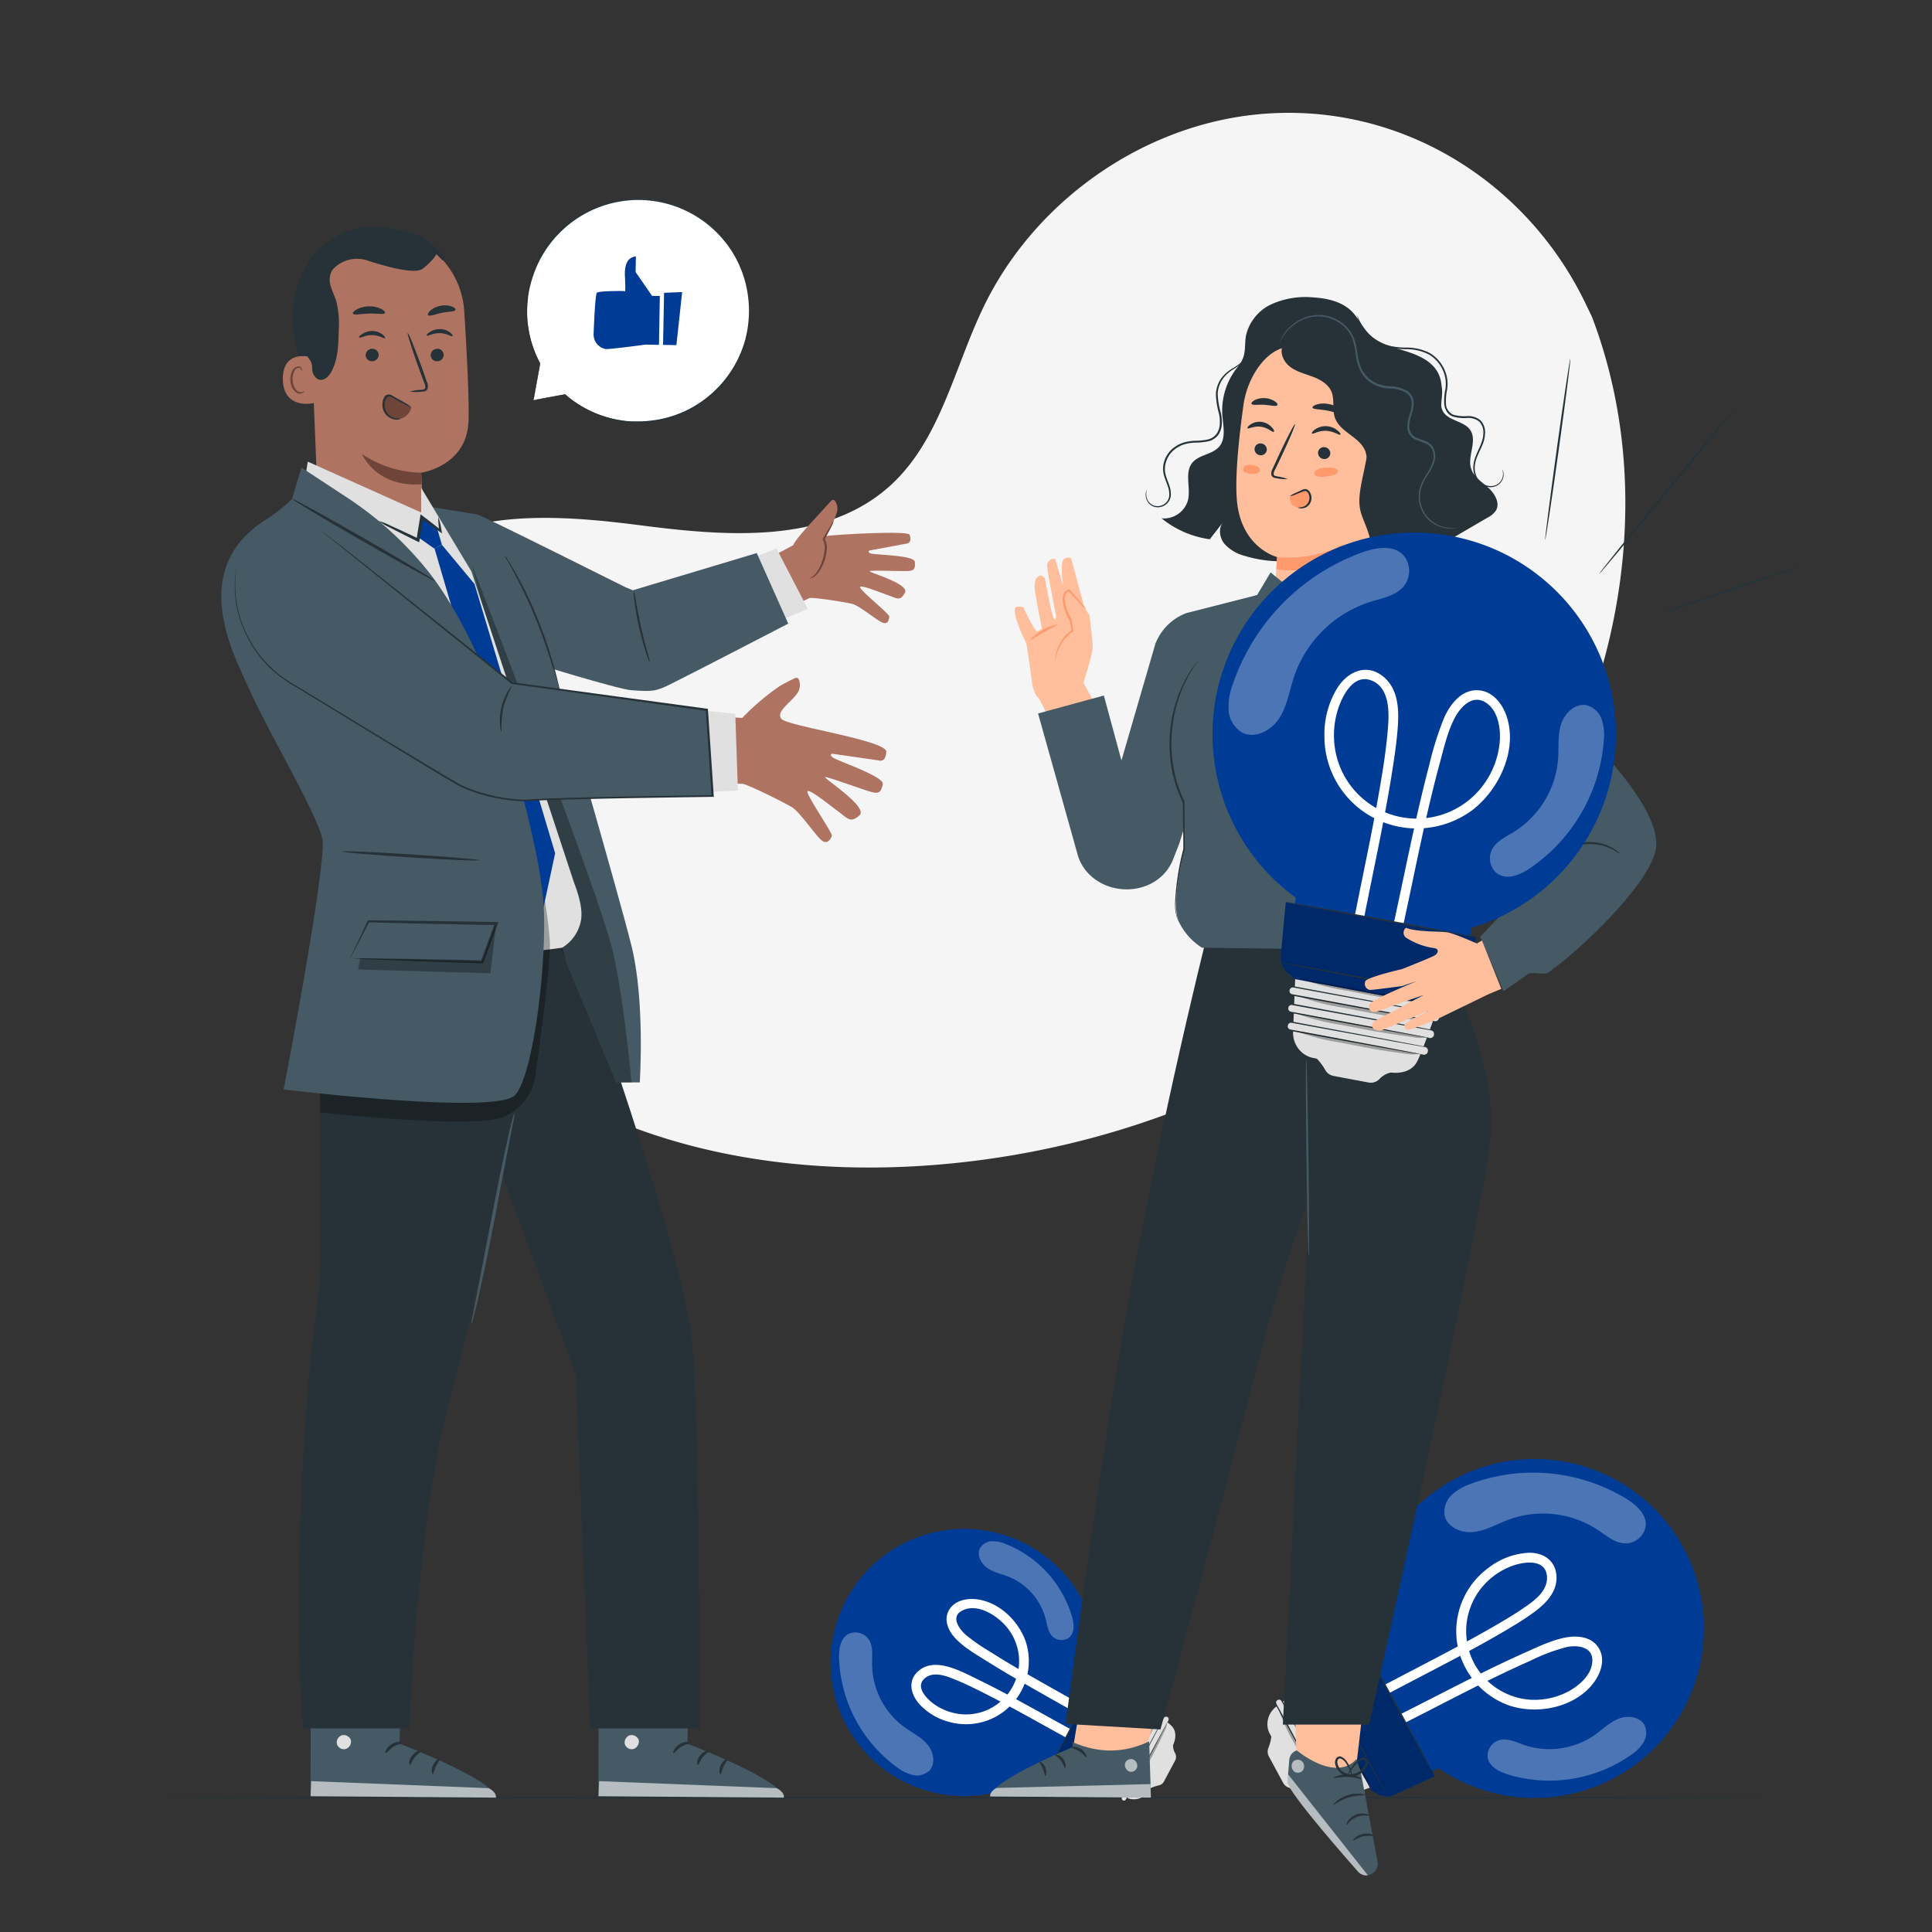<svg xmlns="http://www.w3.org/2000/svg" viewBox="0 0 500 500"><rect x="0" y="0" width="500" height="500" fill="#333333" stroke="none"/><g id="freepik--background-simple--inject-94"><path d="M412,82l-1.65-3.43c-13.9-28.89-42.24-48.25-74-49.32a82.12,82.12,0,0,0-12.24.49c-29.29,3.35-56.37,22.62-69.42,49.4-7.68,15.76-11.2,34.41-24,46.26-16.67,15.42-42.24,13.47-64.61,10.59s-48-4.77-64.57,10.73c-10.4,9.71-14.84,24.51-15.47,38.8-1.66,37.83,21.3,74,53,94S210,304.83,247.17,301c52.14-5.33,103.52-28.92,137-69.8S430.84,131.49,412,82Z" style="fill:#f5f5f5"></path></g><g id="freepik--Floor--inject-94"><path d="M465.18,465.22c0,.15-96.35.26-215.17.26s-215.19-.11-215.19-.26S131.15,465,250,465,465.18,465.08,465.18,465.22Z" style="fill:#263238"></path></g><g id="freepik--speech-bubble--inject-94"><path d="M138.09,103.56,139.78,94A28.85,28.85,0,1,1,194,82a28.87,28.87,0,0,1-47.77,20.09h0Z" style="fill:#fff"></path><path d="M138.09,103.56l.52-.08,1.56-.25,6.1-1s.07,0,.06-.08,0,0,0,0h0l-.11.09a28.59,28.59,0,0,0,17,7.08c.78.06,1.57,0,2.38,0a17.07,17.07,0,0,0,2.46-.14,28.67,28.67,0,0,0,10.16-2.91,29.23,29.23,0,0,0,15-18.41,29.49,29.49,0,0,0,.33-13.43,26.64,26.64,0,0,0-.91-3.37,16.54,16.54,0,0,0-.64-1.65c-.23-.54-.42-1.1-.7-1.62a28.94,28.94,0,0,0-1.77-3.11c-.33-.49-.65-1-1-1.49l-1.14-1.41a29,29,0,0,0-24-10.31,29,29,0,0,0-20.73,10.64,28.88,28.88,0,0,0-5,9.12,31.54,31.54,0,0,0-1.15,4.65,38.65,38.65,0,0,0-.34,4.45,28.58,28.58,0,0,0,3.49,13.76v0c-.53,3.11-.93,5.5-1.21,7.13l-.3,1.81c-.07.4-.1.6-.1.6s0-.22.13-.63.19-1,.34-1.82c.29-1.61.73-4,1.29-7.06,0,0,0,0,0,0a28.71,28.71,0,0,1-3.39-13.68,38.11,38.11,0,0,1,.36-4.42A29.92,29.92,0,0,1,138,71.29a28.7,28.7,0,0,1,5-9,28.81,28.81,0,0,1,20.53-10.49A28.73,28.73,0,0,1,187.16,62l1.13,1.39c.34.48.66,1,1,1.47A28.23,28.23,0,0,1,191,67.92c.27.51.46,1.07.69,1.6a17.1,17.1,0,0,1,.63,1.63,26,26,0,0,1,.9,3.33,29.36,29.36,0,0,1-.31,13.27A28.93,28.93,0,0,1,178.08,106,28.53,28.53,0,0,1,168,108.9a18.22,18.22,0,0,1-2.43.15c-.8,0-1.59,0-2.36,0a28.55,28.55,0,0,1-16.93-7,.08.08,0,0,0-.1,0,.06.06,0,0,0,0,.09h0l.05-.11-6,1.1-1.57.29Z" style="fill:#263238"></path><path d="M170.77,76.59l-2,0-4.28-6.19.08-4s-3.1-.25-2.84,5-.1,3.92-.1,3.92-6.6-.1-7.16.46c-.4.41-.7,7-.84,10.51a3.85,3.85,0,0,0,2.65,3.93,2.56,2.56,0,0,0,.71.11c1.65,0,10.08-1.15,10.08-1.15l3.47.07Z" style="fill:#003B95"></path><polygon points="176.54 75.59 175.05 89.32 171.6 89.25 171.86 75.78 176.54 75.59" style="fill:#003B95"></polygon></g><g id="freepik--light-bulbs--inject-94"><path d="M265.9,399.8A34.57,34.57,0,1,0,270.15,458l7.69,4.12,14.33-26.69s-4.23-2.48-8.05-4.61A34.55,34.55,0,0,0,265.9,399.8Z" style="fill:#003B95"></path><path d="M283.6,451c-10.25-5.3-20.12-11.3-30.49-16.34-4.49-2.18-11.7-6.3-15.94-1.7-2.32,2.52-1.22,5.87.84,8.15a15.94,15.94,0,0,0,7.63,4.52A16.18,16.18,0,0,0,262,440.9a16.38,16.38,0,0,0,3.38-16.31c-2-5.31-6.87-10-12.66-10.71-2.45-.28-5.36.28-6.87,2.42-1.84,2.61-.52,5.68,1.45,7.75,2.32,2.44,5.49,4.23,8.33,6,3.19,2,6.45,3.92,9.73,5.8,6.54,3.76,13.17,7.37,19.64,11.26a1.25,1.25,0,0,0,1.26-2.16c-9.92-6-20.24-11.26-30-17.47a48.46,48.46,0,0,1-6.32-4.39c-1.69-1.49-3.94-4.6-1.07-6.19,4.27-2.37,10,1.69,12.34,5.06a13.77,13.77,0,0,1-12,21.71,14.53,14.53,0,0,1-7.31-2.53c-1.89-1.3-5.1-4.43-2.69-6.69,2.26-2.1,5.74-.7,8.17.3,1.91.78,3.78,1.68,5.63,2.59,10,4.94,19.48,10.68,29.36,15.79,1.42.74,2.69-1.42,1.26-2.16Z" style="fill:#fff"></path><g id="freepik--2ggvdetif--inject-94"><path d="M297.32,463a9.58,9.58,0,0,1,2.48-.92,2,2,0,0,0,1.44-1.05l2.87-5.38a2,2,0,0,0,0-1.93,3.79,3.79,0,0,1-.45-2.6Z" style="fill:#e0e0e0"></path></g><path d="M279.23,460.82c.11.06,9.18,3.31,12.64,4.55a4.47,4.47,0,0,0,4.23-.59,4.18,4.18,0,0,0,1.16-1.35l6.3-11.76s1.64-3.07-.42-5.07-11.52-8.9-11.52-8.9Z" style="fill:#e0e0e0"></path><rect x="284.07" y="454.48" width="24.56" height="1.39" rx="0.66" transform="translate(-244.66 503.39) rotate(-62.03)" style="fill:#e0e0e0"></rect><path d="M302.41,445.25a.74.74,0,0,0,0-.5.68.68,0,0,0-.41-.41.61.61,0,0,0-.73.16c-.61,1.1-1.45,2.77-2.53,4.8-2.15,4.07-5.11,9.67-8.39,15.86a.58.58,0,0,0,0,.53.54.54,0,0,0,.18.19.66.66,0,0,0,.26.11.53.53,0,0,0,.49-.15,3.4,3.4,0,0,0,.31-.52l1.18-2.23c.78-1.45,1.53-2.86,2.24-4.2l3.81-7.12,2.58-4.78.71-1.3.19-.33.07-.11s0,0-.05.12l-.17.34-.67,1.32c-.61,1.15-1.46,2.79-2.52,4.82s-2.35,4.45-3.77,7.14c-.71,1.34-1.45,2.75-2.23,4.21-.38.73-.78,1.47-1.18,2.22l-.15.29a1,1,0,0,1-.19.29.79.79,0,0,1-.7.21.89.89,0,0,1-.33-.14.77.77,0,0,1-.26-.28.76.76,0,0,1,0-.73l8.45-15.84c1.1-2,1.95-3.66,2.61-4.78a.68.68,0,0,1,.82-.16.69.69,0,0,1,.42.46A.61.61,0,0,1,302.41,445.25Z" style="fill:#263238"></path><rect x="280.93" y="453.07" width="25.54" height="1.39" rx="0.66" transform="translate(-244.81 500.3) rotate(-62.03)" style="fill:#e0e0e0"></rect><path d="M300,443.4a.7.7,0,0,0,0-.52.69.69,0,0,0-.44-.41.62.62,0,0,0-.73.23c-.63,1.2-1.52,2.9-2.63,5-2.23,4.23-5.31,10.05-8.71,16.48a.55.55,0,0,0,0,.54.64.64,0,0,0,.2.2.82.82,0,0,0,.27.1.59.59,0,0,0,.5-.2c.1-.16.2-.39.31-.57.41-.78.82-1.56,1.23-2.31q1.2-2.28,2.33-4.37c1.48-2.78,2.82-5.28,3.95-7.39l2.68-5,.74-1.34c.08-.15.15-.26.2-.35s.07-.12.07-.11a.67.67,0,0,1-.05.12l-.18.36-.7,1.37c-.63,1.19-1.52,2.9-2.62,5l-3.91,7.42L290.22,462,289,464.35c-.12.2-.19.39-.34.6a.77.77,0,0,1-.69.29.82.82,0,0,1-.36-.13.8.8,0,0,1-.28-.27.76.76,0,0,1,0-.76l8.77-16.45c1.13-2.11,2-3.8,2.69-5a.74.74,0,0,1,1.29.22A.59.59,0,0,1,300,443.4Z" style="fill:#263238"></path><rect x="277.98" y="451.65" width="26.17" height="1.39" rx="0.66" transform="translate(-244.96 497.22) rotate(-62.03)" style="fill:#e0e0e0"></rect><path d="M297.5,441.7a.67.67,0,0,0-.44-.93.62.62,0,0,0-.74.28l-2.68,5.12L284.72,463a.54.54,0,0,0,0,.55.51.51,0,0,0,.21.2.51.51,0,0,0,.28.09.54.54,0,0,0,.49-.24c.1-.17.21-.39.32-.59.42-.8.84-1.59,1.26-2.36l2.38-4.48,4-7.56c1.16-2.14,2.09-3.88,2.75-5.1l.76-1.37.2-.36a.86.86,0,0,1,.07-.12s0,.05-.05.13l-.18.37c-.17.33-.42.8-.72,1.4-.64,1.22-1.56,3-2.68,5.12l-4,7.59c-.75,1.43-1.55,2.93-2.37,4.48l-1.26,2.37c-.11.2-.2.39-.33.61a.79.79,0,0,1-.69.34,1.07,1.07,0,0,1-.37-.12.86.86,0,0,1-.29-.28.76.76,0,0,1,0-.77l9-16.84c1.16-2.14,2.09-3.88,2.75-5.1a.7.7,0,0,1,.83-.3.73.73,0,0,1,.48.46A.56.56,0,0,1,297.5,441.7Z" style="fill:#263238"></path><rect x="274.83" y="450.23" width="27.18" height="1.39" rx="0.66" transform="translate(-245.12 494.13) rotate(-62.03)" style="fill:#e0e0e0"></rect><path d="M295.1,439.84a.8.8,0,0,0,0-.54.79.79,0,0,0-.5-.41.63.63,0,0,0-.73.36c-.67,1.27-1.61,3.09-2.78,5.32l-9.26,17.5a.55.55,0,0,0,0,.57.67.67,0,0,0,.52.27.56.56,0,0,0,.48-.29l.33-.63c.45-.83.88-1.65,1.31-2.45L287,454.9c1.58-3,3-5.62,4.2-7.85l2.85-5.29.78-1.43c.09-.15.16-.27.21-.37s.07-.12.08-.12L295,440l-.19.38-.75,1.45-2.78,5.32c-1.18,2.25-2.59,4.91-4.15,7.87-.79,1.48-1.61,3-2.46,4.65-.43.8-.87,1.62-1.31,2.46l-.33.62a.79.79,0,0,1-.68.42A.77.77,0,0,1,282,463a.8.8,0,0,1-.32-.26.77.77,0,0,1,0-.8L291,444.5l2.85-5.29a.7.7,0,0,1,.83-.38.77.77,0,0,1,.52.45.63.63,0,0,1,0,.43A.5.5,0,0,1,295.1,439.84Z" style="fill:#263238"></path><path d="M270.4,459.9c.22.12,5.62,2.39,8.39,3.55a3.57,3.57,0,0,0,3.14-.17l1.42-.78,12.18-22.73-.14-1.6a3.6,3.6,0,0,0-1.63-2.73l-7.85-4.86Z" style="fill:#003B95"></path><g style="opacity:0.3"><path d="M291.87,465a33.9,33.9,0,0,0,4.16-6.5c1-1.94,2.1-3.82,3.18-6,.8-1.56,1.48-3,2.24-4.59a4.93,4.93,0,0,0,.57-2Z"></path></g><g style="opacity:0.3"><path d="M288.78,464.37a39.27,39.27,0,0,0,4.44-7c1.11-2.09,2.26-4.12,3.44-6.41.86-1.68,1.6-3.25,2.42-4.95a5.59,5.59,0,0,0,.65-2.13Z"></path></g><g style="opacity:0.3"><path d="M286.16,463a39.54,39.54,0,0,0,4.44-7c1.11-2.1,2.26-4.12,3.43-6.42.86-1.68,1.6-3.25,2.43-4.94a5.55,5.55,0,0,0,.64-2.14Z"></path></g><g style="opacity:0.3"><path d="M283.53,461.55a38.83,38.83,0,0,0,4.44-7c1.11-2.1,2.26-4.12,3.44-6.41.86-1.68,1.6-3.26,2.42-4.95a5.58,5.58,0,0,0,.65-2.14Z"></path></g><g style="opacity:0.3"><path d="M270.4,459.9c.22.12,5.62,2.39,8.39,3.55a3.57,3.57,0,0,0,3.14-.17l1.42-.78,12.18-22.73-.14-1.6a3.6,3.6,0,0,0-1.63-2.73l-7.85-4.86Z"></path></g><path d="M294.56,436.59c.06,0-3.16,6.13-7.17,13.63s-7.32,13.56-7.38,13.53,3.16-6.14,7.18-13.64S294.51,436.56,294.56,436.59Z" style="fill:#263238"></path><path d="M285.91,430.58c.06,0-3.4,6.67-7.73,14.83s-7.89,14.76-7.95,14.73,3.4-6.67,7.73-14.84S285.85,430.55,285.91,430.58Z" style="fill:#263238"></path><g style="opacity:0.3"><path d="M220.35,422.59c-1.6.4-3.63,2.06-3.14,7.82A36.55,36.55,0,0,0,232,457.26a11.1,11.1,0,0,0,4.14,2.09,4.71,4.71,0,0,0,4.35-1.09c1.75-1.8,1.12-4.92-.5-6.84s-4-3-6-4.5a20.37,20.37,0,0,1-8.3-16.42c0-2.16.33-4.52-.91-6.28A4.24,4.24,0,0,0,220.35,422.59Z" style="fill:#fff"></path></g><g style="opacity:0.3"><path d="M276.27,424.06c1.15-.62,2.38-2.31.86-6.65a29.09,29.09,0,0,0-16.7-17.76,8.88,8.88,0,0,0-3.61-.78,3.76,3.76,0,0,0-3.13,1.7c-1,1.73.12,4,1.75,5.17s3.66,1.55,5.52,2.28a16.22,16.22,0,0,1,9.66,11c.41,1.66.64,3.54,1.95,4.66A3.38,3.38,0,0,0,276.27,424.06Z" style="fill:#fff"></path></g><path d="M417.91,460.05a43.85,43.85,0,1,0-64.58-36.24l-9.74,5.24,18.22,33.84s5.58-2.74,10.5-5.29A43.82,43.82,0,0,0,417.91,460.05Z" style="fill:#003B95"></path><path d="M351.32,442.62c12.56-7,25.59-13.18,38-20.46,2.58-1.52,5.15-3.08,7.57-4.84,3.09-2.25,6.17-5.3,5.92-9.45s-3.59-6.19-7.41-6a18.6,18.6,0,0,0-10.14,3.85,20.36,20.36,0,0,0-8.16,19.48,20.6,20.6,0,0,0,13.71,16.26c7,2.23,15.92.55,20.9-5.07,2.25-2.54,4-6.51,2.11-9.75s-5.88-3.48-9.18-2.75c-3.54.78-6.95,2.46-10.25,3.93-3.85,1.71-7.64,3.54-11.42,5.41-7.74,3.84-15.39,7.87-23.14,11.71q-2.61,1.31-5.25,2.56c-1.45.69-.18,2.85,1.27,2.16,13.53-6.45,26.6-13.86,40.32-19.91a47.44,47.44,0,0,1,9.3-3.49c2.84-.59,6.82-.07,6.63,3.69-.17,3.45-3.25,6.13-6,7.68a18.72,18.72,0,0,1-9.72,2.27,17.79,17.79,0,0,1-12.44-29.59,18.31,18.31,0,0,1,8.27-5.34c2.89-.87,7.66-1.28,8.12,2.77.43,3.76-3,6.36-5.77,8.24-2.09,1.45-4.27,2.77-6.46,4.06-11.25,6.6-23,12.32-34.47,18.52l-3.53,1.94a1.25,1.25,0,0,0,1.26,2.16Z" style="fill:#fff"></path><g id="freepik--2ggvdetif--inject-94"><path d="M329.05,449.06a11.77,11.77,0,0,1-.77,3.26,2.6,2.6,0,0,0,.11,2.26l3.68,6.81a2.59,2.59,0,0,0,2,1.36,4.88,4.88,0,0,1,3.07,1.35Z" style="fill:#e0e0e0"></path></g><path d="M344,431.47c-.14.07-9.92,7.38-13.66,10.18a5.7,5.7,0,0,0-2.33,4.89,5.22,5.22,0,0,0,.62,2.17l8,14.89s2.1,3.89,5.66,3.1c3.75-.82,17.47-6,17.47-6Z" style="fill:#e0e0e0"></path><rect x="337.14" y="437.95" width="1.77" height="31.14" rx="0.84" transform="translate(-175.65 216.7) rotate(-28.55)" style="fill:#e0e0e0"></rect><path d="M344.29,466.88a1,1,0,0,0,.5.38.93.93,0,0,0,.73-.14.8.8,0,0,0,.34-.89c-.74-1.42-1.92-3.48-3.31-6l-10.92-20a.71.71,0,0,0-.55-.36.66.66,0,0,0-.34.06,1,1,0,0,0-.3.19.69.69,0,0,0-.18.63,3.64,3.64,0,0,0,.34.69l1.53,2.81c1,1.84,2,3.62,2.88,5.31l4.86,9,3.26,6.08c.37.71.66,1.27.87,1.66l.22.44.07.15s0,0-.09-.14-.15-.24-.25-.42l-.92-1.63-3.34-6c-1.4-2.56-3.07-5.6-4.91-9q-1.39-2.54-2.9-5.3l-1.53-2.81-.19-.35a1.48,1.48,0,0,1-.18-.42,1,1,0,0,1,.26-.88,1.4,1.4,0,0,1,.39-.26,1,1,0,0,1,1.25.44l10.85,20c1.37,2.57,2.51,4.62,3.24,6.1a1,1,0,0,1-1.2,1.11A.73.73,0,0,1,344.29,466.88Z" style="fill:#263238"></path><rect x="340.49" y="435.52" width="1.77" height="32.39" rx="0.84" transform="translate(-174.38 218.08) rotate(-28.55)" style="fill:#e0e0e0"></rect><path d="M347.93,465.62a.91.91,0,0,0,.53.38.88.88,0,0,0,.75-.17.81.81,0,0,0,.27-.94L346,458.62c-2.91-5.33-6.91-12.66-11.34-20.75a.68.68,0,0,0-.58-.36.65.65,0,0,0-.34.07.85.85,0,0,0-.3.21.68.68,0,0,0-.13.67c.09.21.26.49.38.72l1.59,2.92q1.54,2.88,3,5.52l5,9.35c1.42,2.66,2.58,4.81,3.39,6.32l.9,1.72.23.46c.05.1.08.15.07.15l-.09-.14-.26-.44-.95-1.7-3.47-6.27c-1.45-2.66-3.18-5.82-5.1-9.32l-3-5.51-1.59-2.92c-.13-.26-.27-.46-.4-.77a1,1,0,0,1,.18-.94,1.08,1.08,0,0,1,.39-.29,1,1,0,0,1,.48-.1,1,1,0,0,1,.82.51l11.27,20.79c1.43,2.67,2.59,4.81,3.38,6.33a.89.89,0,0,1-.32,1,1,1,0,0,1-.81.16A.75.75,0,0,1,347.93,465.62Z" style="fill:#263238"></path><path d="M351.47,464.17l-15.06-27.68a.84.84,0,0,1,.34-1.14l.08,0a.84.84,0,0,1,1.13.33L353,463.32a.83.83,0,0,1-.33,1.14l-.08,0A.85.85,0,0,1,351.47,464.17Z" style="fill:#e0e0e0"></path><path d="M351.47,464.17a1,1,0,0,0,.54.38.89.89,0,0,0,.76-.2.79.79,0,0,0,.22-1L349.45,457l-11.61-21.24a.71.71,0,0,0-.6-.36.85.85,0,0,0-.35.08.75.75,0,0,0-.39.92c.12.23.27.5.41.75l1.62,3,3.06,5.65,5.18,9.57c1.46,2.72,2.64,4.92,3.46,6.47l.93,1.76.24.46c.05.11.08.16.07.17l-.1-.15c-.06-.12-.15-.26-.26-.45l-1-1.74-3.55-6.42-5.23-9.55-3.08-5.64-1.62-3c-.14-.26-.28-.49-.42-.78a1,1,0,0,1,.13-1,1.24,1.24,0,0,1,.38-.31,1.08,1.08,0,0,1,.5-.12,1,1,0,0,1,.84.52l11.53,21.28,3.47,6.47a.88.88,0,0,1-.27,1.09.94.94,0,0,1-.82.19A.77.77,0,0,1,351.47,464.17Z" style="fill:#263238"></path><rect x="347.18" y="430.87" width="1.77" height="34.47" rx="0.84" transform="translate(-171.83 220.84) rotate(-28.55)" style="fill:#e0e0e0"></rect><path d="M355.12,462.92a1,1,0,0,0,.57.39.9.9,0,0,0,.78-.24.79.79,0,0,0,.13-1l-3.68-6.67-12-22a.7.7,0,0,0-.62-.36.86.86,0,0,0-.65.36.71.71,0,0,0,0,.72c.15.26.29.53.43.79l1.68,3.1c1.11,2,2.17,4,3.18,5.86l5.37,9.93,3.6,6.7c.41.79.74,1.4,1,1.83l.24.48c.05.11.08.17.07.17l-.1-.15c-.06-.12-.15-.27-.27-.47-.24-.43-.57-1-1-1.8-.87-1.59-2.13-3.86-3.67-6.67s-3.39-6.17-5.43-9.9c-1-1.86-2.08-3.82-3.19-5.85-.55-1-1.12-2.05-1.69-3.1l-.43-.79a1,1,0,0,1,.42-1.35,1.08,1.08,0,0,1,.5-.15,1,1,0,0,1,.88.52l12,22.07,3.6,6.71a.91.91,0,0,1-.18,1.15,1,1,0,0,1-.84.23.83.83,0,0,1-.46-.29A.6.6,0,0,1,355.12,462.92Z" style="fill:#263238"></path><path d="M351.18,422.76c-.27.15-6.45,4.28-9.63,6.4a4.55,4.55,0,0,0-2,3.44l-.17,2,15.53,28.78,1.78,1a4.57,4.57,0,0,0,4,.19l10.64-4.9Z" style="fill:#003B95"></path><g style="opacity:0.3"><path d="M330.79,441.93a42.79,42.79,0,0,0,4,8.93c1.34,2.46,2.57,4.9,4.07,7.54,1.09,1.93,2.16,3.68,3.3,5.58a6,6,0,0,0,1.71,2Z"></path></g><g style="opacity:0.3"><path d="M333.6,439.09a49.37,49.37,0,0,0,4.32,9.6c1.44,2.65,2.77,5.28,4.38,8.13,1.18,2.08,2.32,4,3.54,6a7.16,7.16,0,0,0,1.81,2.18Z"></path></g><g style="opacity:0.3"><path d="M336.92,437.29a49.24,49.24,0,0,0,4.33,9.61c1.44,2.64,2.77,5.28,4.38,8.12,1.17,2.09,2.32,4,3.53,6a7.16,7.16,0,0,0,1.81,2.18Z"></path></g><g style="opacity:0.3"><path d="M340.25,435.5a49.45,49.45,0,0,0,4.32,9.61c1.44,2.64,2.77,5.27,4.38,8.12,1.18,2.09,2.32,4,3.54,6a6.69,6.69,0,0,0,1.81,2.17Z"></path></g><g style="opacity:0.3"><path d="M351.18,422.76c-.27.15-6.45,4.28-9.63,6.4a4.55,4.55,0,0,0-2,3.44l-.17,2,15.53,28.78,1.78,1a4.57,4.57,0,0,0,4,.19l10.64-4.9Z"></path></g><path d="M358.94,464.63c-.07,0-4.28-7.63-9.4-17.12s-9.22-17.23-9.15-17.27,4.28,7.63,9.4,17.13S359,464.59,358.94,464.63Z" style="fill:#263238"></path><path d="M371.35,459.69c-.08,0-4.68-8.27-10.29-18.56s-10.09-18.67-10-18.72,4.68,8.27,10.29,18.56S371.43,459.64,371.35,459.69Z" style="fill:#263238"></path><g style="opacity:0.3"><path d="M425.67,395.92c.7-2,.35-5.29-6.08-8.8a46.39,46.39,0,0,0-38.72-3.19,14.13,14.13,0,0,0-5.11,2.92,6,6,0,0,0-1.89,5.36c.68,3.11,4.43,4.64,7.59,4.26s6-2.08,9-3.2A25.86,25.86,0,0,1,413.6,396c2.26,1.52,4.54,3.51,7.28,3.43A5.38,5.38,0,0,0,425.67,395.92Z" style="fill:#fff"></path></g><g style="opacity:0.3"><path d="M385,454c-.15,1.66.78,4.14,6.43,5.57a36.9,36.9,0,0,0,30.47-5.25,11.24,11.24,0,0,0,3.36-3.26,4.79,4.79,0,0,0,.38-4.5c-1.14-2.27-4.33-2.7-6.69-1.78s-4.2,2.79-6.27,4.25a20.57,20.57,0,0,1-18.4,2.52c-2-.72-4.2-1.8-6.28-1.19A4.25,4.25,0,0,0,385,454Z" style="fill:#fff"></path></g></g><g id="freepik--character-2--inject-94"><polygon points="354.35 428.26 350.44 461.97 335.67 459.72 334.68 426.5 354.35 428.26" style="fill:#ffbf9d"></polygon><path d="M335.62,453s9.91,8.41,15.44,2.23l1.09,3.29,4.34,23.15a3,3,0,0,1-1.93,3.51,2.82,2.82,0,0,1-3-.83c-4-4.52-18.65-21.23-18.35-23.32l.45-5.56a2.82,2.82,0,0,1,1.95-2.47Z" style="fill:#455a64"></path><g style="opacity:0.6"><path d="M354,485.33l-20.69-26.19-.08,1.21a3.46,3.46,0,0,0,.87,2.77c1.64,2.65,6.26,8.64,17.34,21.26a2.82,2.82,0,0,0,2.56.95Z" style="fill:#fff"></path></g><g style="opacity:0.6"><path d="M336.89,455.77a1.81,1.81,0,0,1,.32,2.36,1.66,1.66,0,0,1-2.28.34,1.93,1.93,0,0,1-.33-2.51,1.71,1.71,0,0,1,2.41-.08" style="fill:#fff"></path></g><path d="M348.46,472.31c.16.09.89-1.37,2.61-2.05s3.23-.22,3.28-.4-.32-.32-1-.46a4.35,4.35,0,0,0-2.54.27,4.47,4.47,0,0,0-2,1.62C348.47,471.86,348.39,472.28,348.46,472.31Z" style="fill:#263238"></path><path d="M350.21,476.3c.12.14,1.08-.73,2.56-1.05s2.71,0,2.77-.16-1.22-.85-2.9-.46S350.06,476.22,350.21,476.3Z" style="fill:#263238"></path><path d="M345.07,467.1c.12.15,1.6-1.19,3.86-1.89s4.21-.5,4.23-.69-2-.7-4.42.08S344.94,467,345.07,467.1Z" style="fill:#263238"></path><path d="M345.06,460.16c.06.17,1.66-.37,3.68-.3s3.59.69,3.66.52-1.47-1.1-3.64-1.15S345,460,345.06,460.16Z" style="fill:#263238"></path><path d="M349.89,459.89a2.42,2.42,0,0,0-.08-1.09,7.8,7.8,0,0,0-1.15-2.74,3.3,3.3,0,0,0-1.58-1.44,1.12,1.12,0,0,0-1.26.41,2,2,0,0,0-.3,1.34,4.12,4.12,0,0,0,4,3.44,4.7,4.7,0,0,0,4.33-3,1.72,1.72,0,0,0-.07-1.4,1.14,1.14,0,0,0-1.25-.48,4,4,0,0,0-1.74,1.19,8.61,8.61,0,0,0-1.66,2.44,2.76,2.76,0,0,0-.32,1,13.65,13.65,0,0,1,2.29-3.15,3.65,3.65,0,0,1,1.53-1,.6.6,0,0,1,.69.25,1.17,1.17,0,0,1,0,.92,4.18,4.18,0,0,1-3.78,2.59,3.59,3.59,0,0,1-3.42-2.87,1.46,1.46,0,0,1,.17-.95.63.63,0,0,1,.7-.23,2.93,2.93,0,0,1,1.35,1.19A11.32,11.32,0,0,1,349.89,459.89Z" style="fill:#263238"></path><path d="M295.82,454.82c.34-.52,3.44-11.8,3.44-11.8l-19.12-5.2-2.72,16.25Z" style="fill:#ffbf9d"></path><path d="M277.59,450.87l0,1.3s-21,8.58-21.31,12.75l41.59.3-.47-14.55C291.17,453.64,284.7,453.93,277.59,450.87Z" style="fill:#455a64"></path><g style="opacity:0.6"><path d="M293.13,455.29a1.81,1.81,0,0,1,1.17,2,1.64,1.64,0,0,1-1.92,1.23,1.91,1.91,0,0,1-1.22-2.18,1.67,1.67,0,0,1,2.13-1" style="fill:#fff"></path></g><g style="opacity:0.6"><path d="M297.85,465.22l-.12-3.5-39.82,1s-1.85.83-1.65,2.2Z" style="fill:#fff"></path></g><path d="M277.43,452.29c0,.22,1,.32,2,1s1.52,1.6,1.71,1.52-.11-1.32-1.33-2.14S277.38,452.1,277.43,452.29Z" style="fill:#263238"></path><path d="M273.05,454.16c-.05.2.83.57,1.51,1.48s.88,1.87,1.08,1.86.34-1.22-.53-2.33S273.06,454,273.05,454.16Z" style="fill:#263238"></path><path d="M270.54,459.63c.18,0,.47-1,0-2.19S269,455.79,269,456s.5.81.9,1.77S270.34,459.6,270.54,459.63Z" style="fill:#263238"></path><path d="M312.07,243.34s-13.85,55-22.77,109.52c-7.33,44.87-13.51,93.29-13.51,93.29l24.54,1.43s14.74-54.13,25-94.14c9.46-36.9,19.19-57.26,19.19-57.26l3.66-54.62Z" style="fill:#263238"></path><path d="M368.4,241.56s19,25.62,17.36,52.37c-.95,16-31.41,152.39-31.41,152.39H332l7.39-145.9-10.09-57.76Z" style="fill:#263238"></path><path d="M338.05,274.14c.14,0,.4,11.44.58,25.55s.21,25.57.06,25.57-.4-11.44-.58-25.56S337.91,274.14,338.05,274.14Z" style="fill:#455a64"></path><path d="M277.21,144.5l3.42,12.61,1.34,2.16s.84,6.94.83,8.41-2.4,9-2.4,9l3.83,7.09-12.08,3.79s-2.8-6.44-3.64-7.2-1.36-2.82-1.49-4.2-1.38-9.58-1.38-9.58-4.66-9.27-2.45-9.58a7.86,7.86,0,0,1,1.64.13s2.77,6.08,3.61,6.25l1.23-.61s-1.89-9.15-1.91-10.84.4-2.85,1.71-3c0,0,.95.45,1,.89s1.88,10.61,2.45,10.46.36-1.08.36-1.08-2.5-12.37-2.3-13.06a1.9,1.9,0,0,1,2.05-1.54l2.08,6.83s-.81-5.69.16-6.64A1.59,1.59,0,0,1,277.21,144.5Z" style="fill:#ffbf9d"></path><path d="M273,171.65c.1,0,.1-1.05.6-2.7a10.53,10.53,0,0,1,4-5.44l.17-.12,0-.19c-.15-.9-.31-1.85-.47-2.83v-.06l0-.06c-.18-.3-.37-.65-.55-1a10.93,10.93,0,0,1-1.13-3.64,3.93,3.93,0,0,1,.12-1.66,1.21,1.21,0,0,1,1-.86l-.2-.08c1.33,1.44,2.44,2.62,3.23,3.43a7.59,7.59,0,0,0,1.3,1.23,7.87,7.87,0,0,0-1.07-1.43c-.73-.87-1.78-2.11-3.07-3.58l-.08-.1h-.11a1.73,1.73,0,0,0-1.49,1.18,4.44,4.44,0,0,0-.19,1.92,11.37,11.37,0,0,0,1.17,3.86c.19.37.38.73.59,1.07l0-.12c.17,1,.33,1.93.49,2.83l.14-.3a10.39,10.39,0,0,0-4.07,5.85,8.59,8.59,0,0,0-.29,2.06C273,171.39,273,171.65,273,171.65Z" style="fill:#ff9a6c"></path><path d="M273.63,161.67c0-.16-1.87.25-3.85,1.4s-3.26,2.5-3.15,2.62,1.54-1,3.46-2.08S273.69,161.84,273.63,161.67Z" style="fill:#ff9a6c"></path><path d="M310.23,172.61a3.55,3.55,0,0,0-.1.79c-.05.59-.1,1.35-.17,2.29-.15,2-.26,4.86-.33,8.42-.13,7.11.2,16.94.91,27.77s1.33,20.62,1.46,27.73c.08,3.55.11,6.42.08,8.41,0,.94,0,1.7,0,2.29a3.57,3.57,0,0,0,0,.8,4,4,0,0,0,.08-.8c0-.59.07-1.35.11-2.29.1-2,.14-4.86.12-8.42,0-7.12-.57-16.94-1.28-27.76s-1.11-20.63-1.09-27.73c0-3.55.05-6.43.13-8.41,0-.94,0-1.7.05-2.29A3.8,3.8,0,0,0,310.23,172.61Z" style="fill:#263238"></path><path d="M323,92.31a17.94,17.94,0,0,0-6.66,15.19c.22,2.79,1,6-.82,8.1s-5.33,2.05-7,4.22c-2,2.55-.33,6.35-1.05,9.53a6.45,6.45,0,0,1-6.86,4.79,25.16,25.16,0,0,0,12.48,5.42l3.49-4.49c-1.32,1.57-1,4.08.31,5.68a10.59,10.59,0,0,0,5.22,3.1,32,32,0,0,0,28-4.55Z" style="fill:#263238"></path><path d="M375.44,117c-.7-2.14-1.87-4.12-2.34-6.32-1-4.73,1.29-10-1-14.3-1.64-3-5.11-4.51-8.4-5.53s-6.82-1.87-9.27-4.28c-1.8-1.77-2.82-4.21-4.61-6-2.56-2.53-6.33-3.38-9.92-3.6a21.46,21.46,0,0,0-10.81,1.75A11.83,11.83,0,0,0,322.43,87c-.29,1.77-.07,3.64-.63,5.35-.61,1.88-2.09,3.34-3,5.1a9.46,9.46,0,0,0,2.37,11.35l25.3,32.68c5.31,2,18.19-.42,22.3-4.34S377.2,122.35,375.44,117Z" style="fill:#263238"></path><path d="M358.64,97.47l-22.75-7.64c-7.37-1.36-13,7.41-14.06,14.83-1.15,8.24-2.24,18.35-1.74,24.61,1,12.58,10.43,14.89,10.43,14.89s-.14,1.82-.43,6.34l-.4,8.85c.35,3.47-2.93,12.82,0,14,13.29,5.29,26.19-12.05,28.92-16a.31.31,0,0,0-.37-.46c-1.1.42-2.74-.95-2.77-1l6.7-53.71A4.39,4.39,0,0,0,358.64,97.47Z" style="fill:#ffbf9d"></path><path d="M324.68,116.08a1.6,1.6,0,0,0,1.41,1.73,1.53,1.53,0,0,0,1.75-1.31,1.59,1.59,0,0,0-1.41-1.73A1.52,1.52,0,0,0,324.68,116.08Z" style="fill:#263238"></path><path d="M341.11,117.05a1.6,1.6,0,0,0,1.41,1.73,1.53,1.53,0,0,0,1.75-1.31,1.59,1.59,0,0,0-1.41-1.73A1.52,1.52,0,0,0,341.11,117.05Z" style="fill:#263238"></path><path d="M322.85,110.82c.17.3,1.65-.64,3.51-.37s3.05,1.54,3.29,1.31,0-.61-.54-1.2a4.33,4.33,0,0,0-2.58-1.37,4.27,4.27,0,0,0-2.85.63C323,110.25,322.76,110.69,322.85,110.82Z" style="fill:#263238"></path><path d="M339.52,112.2c.22.27,1.68-.79,3.68-.7s3.41,1.21,3.64,1-.1-.59-.72-1.12a4.86,4.86,0,0,0-2.9-1.09,4.74,4.74,0,0,0-2.94.89C339.65,111.62,339.41,112.08,339.52,112.2Z" style="fill:#263238"></path><path d="M333.26,124a11.45,11.45,0,0,0-2.75-.72c-.43-.08-.84-.2-.89-.5a2.25,2.25,0,0,1,.39-1.28c.5-1,1-2.1,1.55-3.23,2.17-4.61,3.77-8.42,3.58-8.5s-2.09,3.58-4.25,8.19l-1.5,3.26a2.58,2.58,0,0,0-.36,1.7,1.11,1.11,0,0,0,.67.7,3.42,3.42,0,0,0,.74.16A11.39,11.39,0,0,0,333.26,124Z" style="fill:#263238"></path><path d="M330.52,144.17a31.66,31.66,0,0,0,17-3.17s-4.85,8.41-17.2,6.29Z" style="fill:#ff9a6c"></path><path d="M338.88,128.18c-.24-.4-.16-1.09-.56-1.33a2.26,2.26,0,0,0-1.81.14,10.6,10.6,0,0,0-2.36,1.26c-.5.54-.32,1.08-.07,1.78h0c.19.72,1.3,1.28,2,1.41a3.34,3.34,0,0,0,2.1-.62,1.85,1.85,0,0,0,.88-1.53A1.77,1.77,0,0,0,338.88,128.18Z" style="fill:#ff9a6c"></path><path d="M339.67,105.49c.14.48,1.86.39,3.86.78s3.58,1.08,3.88.68c.13-.19-.12-.65-.74-1.16a6.6,6.6,0,0,0-2.82-1.23,6.48,6.48,0,0,0-3.07.12C340,104.92,339.62,105.26,339.67,105.49Z" style="fill:#263238"></path><path d="M323.9,104.55c.32.41,1.7.11,3.33.22s3,.49,3.32.11c.16-.19,0-.6-.6-1a5.39,5.39,0,0,0-5.36-.27C324,104,323.77,104.35,323.9,104.55Z" style="fill:#263238"></path><path d="M363.67,99.26c-1.15-1.77-3.21-2.67-5.18-3.43a114.11,114.11,0,0,0-26.34-6.71c-1.13,1.85-.09,4.36,1.6,5.71s3.87,1.88,5.9,2.63,4.1,1.93,4.94,3.92.13,4.64.91,6.8c1.34,3.73,6.54,4.93,7.86,8.66,1,2.82-.63,5.82-1,8.79a10.68,10.68,0,0,0,10.5,12.17q.93-16,1.85-32.05C364.8,103.53,364.88,101.13,363.67,99.26Z" style="fill:#263238"></path><path d="M385.19,126.25c-1.68-1.51-3.8-2.82-4.47-5-1-3.15,1.55-6.86-.08-9.73-1.49-2.62-5.87-2.48-7.25-5.16-1.08-2.09.16-3.93-.25-5.77s-3-3.44-4.88-3.22l-14.59,21.14c-1.35,7.1-2.72,10.87-1.19,15,.83,2.28,1.92,4.5,2.25,6.9s-.29,5.13-2.25,6.55c8.72.68,16.9-3.88,24.45-8.3l8-4.67a5.85,5.85,0,0,0,2.19-1.83C388.3,130.26,386.88,127.76,385.19,126.25Z" style="fill:#263238"></path><path d="M377.15,136.56a3.87,3.87,0,0,1-.93.18,8.08,8.08,0,0,1-2.72-.19,8.46,8.46,0,0,1-3.79-2,8.25,8.25,0,0,1-2.49-5.1,8.59,8.59,0,0,1,.28-3.35,14,14,0,0,1,1.62-3.24,12.87,12.87,0,0,0,1.67-3.36,4.33,4.33,0,0,0-.46-3.7c-.8-1.06-2.27-1.32-3.64-1.88a4,4,0,0,1-1.86-1.37,3.91,3.91,0,0,1-.6-2.29c0-1.6.7-3.06,1-4.55a5,5,0,0,0,0-2.22,3.13,3.13,0,0,0-1.26-1.77,8.67,8.67,0,0,0-4.42-1.18,9.42,9.42,0,0,1-4.49-1.32A8.51,8.51,0,0,1,352,95.84a14,14,0,0,1-1.14-4.18,19,19,0,0,0-.85-3.92,8.84,8.84,0,0,0-2.05-3.1,10.09,10.09,0,0,0-6-2.73,10,10,0,0,0-5.4,1.13,11.92,11.92,0,0,0-3.36,2.56,16.32,16.32,0,0,0-2.08,3,.77.77,0,0,1,.08-.22,5.74,5.74,0,0,1,.31-.64A11,11,0,0,1,333,85.46a12,12,0,0,1,3.38-2.68,10.09,10.09,0,0,1,11.86,1.56,9.08,9.08,0,0,1,2.18,3.24,20.32,20.32,0,0,1,.9,4,13.56,13.56,0,0,0,1.1,4,8.09,8.09,0,0,0,2.91,3.13,8.9,8.9,0,0,0,4.28,1.24,9.19,9.19,0,0,1,4.66,1.27,3.64,3.64,0,0,1,1.46,2.06,5.62,5.62,0,0,1,0,2.45c-.32,1.58-1,3-1,4.46a3.35,3.35,0,0,0,.51,2,3.54,3.54,0,0,0,1.64,1.21c.65.27,1.35.46,2,.75a4.06,4.06,0,0,1,1.8,1.29,4.74,4.74,0,0,1,.52,4.09,13,13,0,0,1-1.74,3.47,13.13,13.13,0,0,0-1.6,3.14,8.17,8.17,0,0,0-.31,3.19,8,8,0,0,0,2.34,4.93,8.29,8.29,0,0,0,3.64,2.06A9.3,9.3,0,0,0,377.15,136.56Z" style="fill:#455a64"></path><path d="M388.79,121.53a1.83,1.83,0,0,1,.28.71,3.09,3.09,0,0,1-.37,2.17,3.26,3.26,0,0,1-1.12,1.17,3.51,3.51,0,0,1-1.86.5,4.37,4.37,0,0,1-3.82-2.43,5.86,5.86,0,0,1-.62-2.66,8.17,8.17,0,0,1,.61-2.88c.69-1.89,1.95-3.73,2-5.94a4,4,0,0,0-1-3,4.41,4.41,0,0,0-3.17-1,10.53,10.53,0,0,1-3.77-.39,3.27,3.27,0,0,1-1.56-1.31,4.68,4.68,0,0,1-.63-1.92,14.94,14.94,0,0,1,.31-3.88,8.48,8.48,0,0,0-.2-3.59,9,9,0,0,0-4.06-5.33,12.75,12.75,0,0,0-6-1.38,18,18,0,0,1-5.52-.87,11.55,11.55,0,0,1-3.91-2.46,11.26,11.26,0,0,1-2.14-2.75,8.16,8.16,0,0,1-1-2.77,16,16,0,0,0,1.21,2.67,11.68,11.68,0,0,0,2.16,2.64,11.41,11.41,0,0,0,3.84,2.33,17.76,17.76,0,0,0,5.42.79A13.26,13.26,0,0,1,370,91.35a9.57,9.57,0,0,1,4.3,5.6,9,9,0,0,1,.22,3.8,15.41,15.41,0,0,0-.31,3.75,3.27,3.27,0,0,0,1.88,2.83,10.66,10.66,0,0,0,3.59.36,4.89,4.89,0,0,1,3.51,1.14,4.47,4.47,0,0,1,1.14,3.35,8.64,8.64,0,0,1-.8,3.25c-.43,1-.9,1.91-1.26,2.83a7.79,7.79,0,0,0-.61,2.73,5.46,5.46,0,0,0,.55,2.5,4.07,4.07,0,0,0,3.51,2.3,3.15,3.15,0,0,0,1.73-.42,3.19,3.19,0,0,0,1.07-1.06,3.13,3.13,0,0,0,.44-2C388.9,121.77,388.76,121.54,388.79,121.53Z" style="fill:#263238"></path><path d="M296.84,126.74a3.46,3.46,0,0,0,0,2.28,3,3,0,0,0,1.82,1.84,3.15,3.15,0,0,0,3.2-.87,3,3,0,0,0,.75-1.83,6.2,6.2,0,0,0-.34-2.21c-.46-1.48-1.4-3.08-1.26-5a7,7,0,0,1,2.65-5,8.24,8.24,0,0,1,2.72-1.43,12.11,12.11,0,0,1,3.11-.45,16.35,16.35,0,0,0,3-.31,4.05,4.05,0,0,0,2.34-1.46,4.9,4.9,0,0,0,.85-2.58,9.74,9.74,0,0,0-.22-2.7,20.53,20.53,0,0,1-.79-5.1,7.77,7.77,0,0,1,1.56-4.24,10.12,10.12,0,0,1,2.85-2.4,18.92,18.92,0,0,0,2.27-1.57,5.84,5.84,0,0,0,1.43-1.84s0,.06,0,.16a2.61,2.61,0,0,1-.17.42,4.77,4.77,0,0,1-1.09,1.41,17.81,17.81,0,0,1-2.25,1.66,9.75,9.75,0,0,0-2.71,2.38,7.41,7.41,0,0,0-1.42,4,20.35,20.35,0,0,0,.82,5,10.44,10.44,0,0,1,.25,2.82,5.54,5.54,0,0,1-.93,2.84,4.56,4.56,0,0,1-2.63,1.66,17.29,17.29,0,0,1-3.11.33,11.67,11.67,0,0,0-3,.42,7.78,7.78,0,0,0-2.55,1.34,6.57,6.57,0,0,0-2.5,4.68c-.16,1.76.72,3.3,1.2,4.85a6.5,6.5,0,0,1,.32,2.37,3.26,3.26,0,0,1-.88,2,3.44,3.44,0,0,1-3.56.9,3.19,3.19,0,0,1-1.9-2,3.28,3.28,0,0,1-.09-1.78A2,2,0,0,1,296.84,126.74Z" style="fill:#263238"></path><path d="M335.89,131.36a4.55,4.55,0,0,0,1.61-.31,2.44,2.44,0,0,0,1.17-1.2,2.55,2.55,0,0,0,0-2,1.42,1.42,0,0,0-.64-.73c-.25-.13-.53,0-.87.11l-1.73.69a6.35,6.35,0,0,1-1.66.51,5.48,5.48,0,0,1,1.51-.85l1.69-.79a1.51,1.51,0,0,1,1.26-.14,1.92,1.92,0,0,1,.91,1,2.86,2.86,0,0,1,0,2.43,2.64,2.64,0,0,1-1.46,1.34C336.55,131.78,335.85,131.4,335.89,131.36Z" style="fill:#263238"></path><path d="M345.86,121.42a1.83,1.83,0,0,0-.79-.33,15.56,15.56,0,0,0-1.75-.07,9,9,0,0,0-1.45.18,3.55,3.55,0,0,0-1.32.58,1,1,0,0,0-.41.6.77.77,0,0,0,.25.61,1.52,1.52,0,0,0,.61.3,6,6,0,0,0,2.32,0,8,8,0,0,0,2.16-.48,1.55,1.55,0,0,0,.48-.28.7.7,0,0,0,.26-.47A.74.74,0,0,0,345.86,121.42Z" style="fill:#ff9a6c"></path><path d="M325.91,121.19a1.07,1.07,0,0,0-.46-.46,7,7,0,0,0-1.19-.37,5.15,5.15,0,0,0-1-.08,2.13,2.13,0,0,0-1.05.34,1,1,0,0,0-.43.5.93.93,0,0,0,0,.64,1,1,0,0,0,.35.4,3.11,3.11,0,0,0,1.58.44,4.32,4.32,0,0,0,1.6-.09,1.2,1.2,0,0,0,.4-.18.82.82,0,0,0,.3-.42A.84.84,0,0,0,325.91,121.19Z" style="fill:#ff9a6c"></path><path d="M328.83,148.15,325.32,154,313.79,158S303,178.05,303.49,189s3.34,16.77,3.34,16.77l-.52,15S303,234,305.07,238.52a16.4,16.4,0,0,0,6,6.75l49.37.62s7.65-.42,9.72-6.33-4.94-46.41-4.94-46.41L376,165.39l-17.44-9.51-3.18-8.41-20.86,5.32Z" style="fill:#455a64"></path><path d="M285.68,180l4.55,16.81L299,166.65a13.82,13.82,0,0,1,8.08-8L325.32,154l-20.11,64.27-1.76,4.52a12.09,12.09,0,0,1-6.14,6.16c-7.34,3.31-16.6-.36-18.53-8.17l-10.13-36.13Z" style="fill:#455a64"></path><path d="M305.07,238.52s-.07-.09-.18-.3a3.23,3.23,0,0,1-.39-1,12.74,12.74,0,0,1-.37-3.9,67.69,67.69,0,0,1,2.12-13.63v.06c0-3.72-.09-7.82-.14-12.16l0,.11a35,35,0,0,1-1.43-3.45c-.45-1.13-.72-2.31-1.05-3.45s-.5-2.29-.62-3.43a35.25,35.25,0,0,1-.29-6.59,36.28,36.28,0,0,1,2.24-10.9,33.43,33.43,0,0,1,3.4-6.68c.48-.74.93-1.28,1.2-1.65A4,4,0,0,1,310,171a3,3,0,0,1-.37.61c-.24.39-.66.94-1.11,1.7a36.34,36.34,0,0,0-3.23,6.7,37.21,37.21,0,0,0-2.1,10.79,34.36,34.36,0,0,0,.32,6.5c.11,1.12.39,2.24.62,3.38s.59,2.28,1,3.39a35.42,35.42,0,0,0,1.41,3.4l0,.06v.06c0,4.34.07,8.44.09,12.16v.06a72.27,72.27,0,0,0-2.29,13.52,13.63,13.63,0,0,0,.23,3.85,3.8,3.8,0,0,0,.31,1A1.4,1.4,0,0,1,305.07,238.52Z" style="fill:#263238"></path><path d="M353.78,203a3.84,3.84,0,0,1-.91.6,8.26,8.26,0,0,1-1.13.59,14,14,0,0,1-1.56.67,21.94,21.94,0,0,1-4.26,1.13,23.65,23.65,0,0,1-10.7-.77,21.79,21.79,0,0,1-4.06-1.73,14.93,14.93,0,0,1-1.45-.88,9.68,9.68,0,0,1-1-.74,4.17,4.17,0,0,1-.81-.72c.06-.09,1.26.9,3.46,2a24.71,24.71,0,0,0,4,1.59,27.34,27.34,0,0,0,5.2.95,26.72,26.72,0,0,0,5.29-.2,24,24,0,0,0,4.21-1C352.4,203.67,353.73,202.87,353.78,203Z" style="fill:#263238"></path><path d="M399.89,139.78c-.14,0,1.21-10.55,3-23.53s3.38-23.47,3.52-23.45-1.2,10.55-3,23.52S400,139.8,399.89,139.78Z" style="fill:#263238"></path><path d="M413.86,148.52c-.11-.09,8.07-10.27,18.26-22.72s18.55-22.48,18.66-22.39-8.06,10.26-18.26,22.72S414,148.61,413.86,148.52Z" style="fill:#263238"></path><path d="M429.49,158.94c-.05-.13,8.12-3.07,18.25-6.56s18.37-6.2,18.42-6.07-8.12,3.08-18.25,6.56S429.54,159.08,429.49,158.94Z" style="fill:#263238"></path><path d="M396,172.51c-3.74-6.5-10.6-13-10.6-13l-11,38.51,28.69,23.39-20,21,6,14.12s2.56-1.72,6.39-4.48c.9-.65,4.26.39,5.28-.37,11.36-8.36,26.81-24.38,27.81-32.14C430.29,206.27,402.15,183.18,396,172.51Z" style="fill:#455a64"></path><path d="M419.35,221c-.06.07-.84-.58-2.29-1.28a12.65,12.65,0,0,0-12,.48c-1.39.81-2.11,1.52-2.18,1.45s.14-.22.46-.55a10.22,10.22,0,0,1,1.53-1.22,12,12,0,0,1,12.34-.49,9.94,9.94,0,0,1,1.61,1.09C419.2,220.76,419.37,221,419.35,221Z" style="fill:#263238"></path><path d="M417.3,199.76a52.21,52.21,0,1,0-81.94,32.55l-2.45,12.94,44.95,8.52s1.65-7.21,3-13.68A52.18,52.18,0,0,0,417.3,199.76Z" style="fill:#003B95"></path><path d="M351,248.39c2.91-16.78,6.94-33.34,9.52-50.18.52-3.41,1-6.85,1.24-10.3.32-4.73,0-10.08-4.19-13.13s-8.72-.85-11.3,3a22.87,22.87,0,0,0-3.51,12.86A23.8,23.8,0,0,0,356.18,212a24.12,24.12,0,0,0,25-2.45c6.69-5.23,11.37-15,8.94-23.52-1.05-3.64-3.72-7.33-7.85-7.4s-7,3.68-8.55,7.17a82.38,82.38,0,0,0-3.86,12.3c-1.27,4.77-2.39,9.57-3.47,14.39-2.22,9.9-4.2,19.86-6.42,29.77q-.73,3.27-1.52,6.54c-.38,1.56,2,2.23,2.41.66,4.19-17.38,7.14-35.07,11.85-52.33,1-3.73,1.92-7.71,3.69-11.17,1.48-2.9,4.56-6.36,8.09-4.16,3.14,2,3.87,6.41,3.67,9.79A22,22,0,0,1,384,203a21.42,21.42,0,0,1-38.1-7.26,22.36,22.36,0,0,1,.31-12c1.06-3.4,3.86-9.17,8.34-7.76,4.83,1.52,5,7.57,4.7,11.69-.2,3-.59,6.06-1,9.07-2.32,15.53-5.89,30.84-8.79,46.27-.29,1.56-.58,3.12-.85,4.68s2.14,2.25,2.41.67Z" style="fill:#fff"></path><g id="freepik--2ggvdetif--inject-94"><path d="M340.51,273.7a14.22,14.22,0,0,1,2.44,3.16,3.07,3.07,0,0,0,2.17,1.59l9.05,1.7a3.08,3.08,0,0,0,2.79-.86,5.75,5.75,0,0,1,3.54-1.82Z" style="fill:#e0e0e0"></path></g><path d="M335.46,246.66c0,.18-.6,14.71-.81,20.26a6.76,6.76,0,0,0,2.77,5.83,6.23,6.23,0,0,0,2.47,1.05l19.79,3.73s5.17,1,7.12-2.9c2.05-4.09,7.59-20.63,7.59-20.63Z" style="fill:#e0e0e0"></path><rect x="350.3" y="250.2" width="2.11" height="37.08" rx="1" transform="translate(23.18 565.36) rotate(-79.52)" style="fill:#e0e0e0"></rect><path d="M368.42,273a1.14,1.14,0,0,0,.72-.18,1,1,0,0,0,.41-.78.93.93,0,0,0-.56-1c-1.87-.38-4.66-.84-8.06-1.46l-26.66-4.88a.81.81,0,0,0-.75.24.94.94,0,0,0-.2.35,1.55,1.55,0,0,0-.05.42.84.84,0,0,0,.45.64,4.86,4.86,0,0,0,.89.21l3.74.69,7.08,1.32,12,2.25,8.07,1.55,2.19.44.56.12a.91.91,0,0,1,.2.05.6.6,0,0,1-.2,0l-.58-.09-2.2-.37-8.08-1.44-12-2.18-7.08-1.3-3.74-.69-.48-.09a1.82,1.82,0,0,1-.51-.15,1.16,1.16,0,0,1-.62-.9,1.64,1.64,0,0,1,.05-.55,1.18,1.18,0,0,1,.28-.5,1.19,1.19,0,0,1,1.06-.34l26.64,5c3.41.66,6.16,1.14,8.08,1.58a1.14,1.14,0,0,1,.13,1.93A.85.85,0,0,1,368.42,273Z" style="fill:#263238"></path><rect x="351.14" y="245.01" width="2.11" height="38.57" rx="1" transform="translate(28.25 562.54) rotate(-79.52)" style="fill:#e0e0e0"></rect><path d="M370,268.66a1.21,1.21,0,0,0,.74-.21,1.06,1.06,0,0,0,.4-.82.94.94,0,0,0-.67-.95l-8.39-1.51-27.69-5.07a.82.82,0,0,0-.77.27.73.73,0,0,0-.19.37,1.12,1.12,0,0,0,0,.44.81.81,0,0,0,.52.61c.26.08.64.13,1,.2l3.88.72,7.35,1.37,12.44,2.34,8.38,1.6,2.28.45.59.13a.63.63,0,0,1,.2.06l-.21,0-.6-.1-2.28-.39-8.4-1.5-12.45-2.26L338.69,263l-3.88-.72c-.34-.07-.64-.1-1-.21a1.17,1.17,0,0,1-.73-.87,1.35,1.35,0,0,1,0-.57,1.15,1.15,0,0,1,.26-.53,1.18,1.18,0,0,1,1.09-.37l27.67,5.17c3.54.67,6.4,1.21,8.39,1.61a1.05,1.05,0,0,1,.73,1.09,1.12,1.12,0,0,1-.46.87A.91.91,0,0,1,370,268.66Z" style="fill:#263238"></path><path d="M371.29,264.29l-36.89-6.82a1,1,0,0,1-.8-1.17l0-.1a1,1,0,0,1,1.16-.8l36.89,6.82a1,1,0,0,1,.8,1.16l0,.11A1,1,0,0,1,371.29,264.29Z" style="fill:#e0e0e0"></path><path d="M371.29,264.29a1.1,1.1,0,0,0,.76-.21,1.06,1.06,0,0,0,.39-.85,1,1,0,0,0-.74-.94l-8.6-1.53-28.35-5.2a.84.84,0,0,0-1,.67,1,1,0,0,0,0,.45.83.83,0,0,0,.56.6l1,.19,4,.74,7.52,1.4L359.57,262l8.58,1.64,2.33.47.61.13.2.05-.21,0-.61-.1-2.34-.4-8.6-1.53-12.75-2.32-7.52-1.39-4-.73c-.35-.07-.66-.11-1-.2a1.16,1.16,0,0,1-.79-.84,1.21,1.21,0,0,1,1.36-1.53l28.34,5.29,8.58,1.65a1,1,0,0,1,.81,1.06,1.13,1.13,0,0,1-.45.9A.86.86,0,0,1,371.29,264.29Z" style="fill:#263238"></path><rect x="352.82" y="234.87" width="2.11" height="41.04" rx="1" transform="translate(38.37 556.91) rotate(-79.52)" style="fill:#e0e0e0"></rect><path d="M372.88,260a1.12,1.12,0,0,0,.78-.23,1.13,1.13,0,0,0,.37-.9,1,1,0,0,0-.86-.89l-8.92-1.6L334.84,251a.84.84,0,0,0-.8.31,1,1,0,0,0-.16.87.84.84,0,0,0,.65.56l1.05.2,4.13.76,7.8,1.46,13.21,2.48,8.9,1.7,2.42.48.63.13a.64.64,0,0,1,.21.06l-.22,0-.63-.1-2.43-.42-8.92-1.6-13.22-2.4L339.65,254l-4.13-.76-1-.19a1.2,1.2,0,0,1-.91-.79,1.31,1.31,0,0,1,0-.62,1.25,1.25,0,0,1,.24-.57,1.18,1.18,0,0,1,1.14-.43l29.38,5.49,8.91,1.7a1.08,1.08,0,0,1,.93,1,1.17,1.17,0,0,1-.42.95,1,1,0,0,1-.61.21A.61.61,0,0,1,372.88,260Z" style="fill:#263238"></path><path d="M332.78,233.51c-.07.37-.89,9.18-1.31,13.7a5.49,5.49,0,0,0,1.67,4.45l1.78,1.69,38.26,7.21,2.23-.91a5.46,5.46,0,0,0,3.2-3.59l3.44-13.51Z" style="fill:#003B95"></path><g style="opacity:0.3"><path d="M335.21,266.74a51,51,0,0,0,11.24,3c3.27.6,6.46,1.3,10,1.89,2.61.44,5,.76,7.63,1.13a7.21,7.21,0,0,0,3.14-.08Z"></path></g><g style="opacity:0.3"><path d="M334.69,262a59,59,0,0,0,12.13,3.2c3.52.65,7,1.39,10.8,2,2.81.48,5.41.83,8.22,1.25a8.32,8.32,0,0,0,3.37,0Z"></path></g><g style="opacity:0.3"><path d="M335.53,257.6a58.7,58.7,0,0,0,12.12,3.2c3.53.65,7,1.39,10.8,2,2.81.48,5.41.83,8.23,1.25a8.34,8.34,0,0,0,3.37,0Z"></path></g><g style="opacity:0.3"><path d="M336.36,253.18a58.79,58.79,0,0,0,12.13,3.2c3.52.65,7,1.4,10.79,2,2.82.48,5.42.83,8.23,1.25a8.32,8.32,0,0,0,3.37,0Z"></path></g><g style="opacity:0.3"><path d="M332.78,233.51c-.07.37-.89,9.18-1.31,13.7a5.49,5.49,0,0,0,1.67,4.45l1.78,1.69,38.26,7.21,2.23-.91a5.46,5.46,0,0,0,3.2-3.59l3.44-13.51Z"></path></g><path d="M377.32,257.73c0,.09-10.26-1.76-22.89-4.14s-22.84-4.39-22.83-4.48,10.27,1.76,22.9,4.14S377.34,257.64,377.32,257.73Z" style="fill:#263238"></path><path d="M382.05,242.55c0,.1-11.15-1.87-24.87-4.4s-24.84-4.67-24.82-4.78,11.15,1.87,24.87,4.4S382.07,242.44,382.05,242.55Z" style="fill:#263238"></path><g style="opacity:0.3"><path d="M363.8,144.5c-1.31-2.13-4.63-4.29-12.7-1a55.25,55.25,0,0,0-32,33.42,16.82,16.82,0,0,0-1.13,6.92,7.16,7.16,0,0,0,3.54,5.76c3.39,1.7,7.61-.62,9.63-3.82s2.57-7.1,3.77-10.69A30.77,30.77,0,0,1,354.8,155.7c3.12-.95,6.66-1.57,8.63-4.15A6.39,6.39,0,0,0,363.8,144.5Z" style="fill:#fff"></path></g><g style="opacity:0.3"><path d="M387.05,225.7c1.43,1.38,4.42,2.38,10-1.78a43.92,43.92,0,0,0,18-32.11,13.3,13.3,0,0,0-.5-5.55,5.67,5.67,0,0,0-3.88-3.73c-2.94-.64-5.74,2-6.66,4.86s-.56,6-.77,9a24.53,24.53,0,0,1-11.45,18.91c-2.21,1.35-4.82,2.53-5.83,4.92A5.1,5.1,0,0,0,387.05,225.7Z" style="fill:#fff"></path></g><path d="M382.2,244.18s-5.92-2.67-7.82-2.92-8.08-.08-10.49-1.15a1.59,1.59,0,0,0,.26,2.72,17.86,17.86,0,0,0,6.79,2.51c1.6.13,1.35,1.32.35,1.92s-8.45,3.54-8.45,3.54-8.93,2.06-9.47,3.12a1.61,1.61,0,0,0,1.1,2.27c.57.07,8.38-1,8.38-1l3.86-1.29s-11.83,4.83-12.32,6a1.39,1.39,0,0,0,1,2c.71.24,5.91-1.94,5.91-1.94l7.2-2.46-12.64,6.65s-1.11.78-.65,1.74,2.18.83,2.18.83L371,261s-7.42,3.49-7.53,4.18c-.15.92.34,1.42,1,1.33,1.36-.18,8.16-3.09,8.16-3.09l12.61-6.13,3.3-1.37-5-12.51Z" style="fill:#ffbf9d"></path></g><g id="freepik--character-1--inject-94"><path d="M196.62,145.73l8.67-4.64c.61-1.71,6.15-7.38,7.48-8.92.9-1,1.86-2.06,2.4-2.61a.57.57,0,0,1,.88.05,3.41,3.41,0,0,1,.49,3.14c-.71,2.32-3,6.27-2.7,6s21.16-1.54,21.57-.35c.8,2.36-1,2.32-1,2.32l-9.39,1.75s-.72.39.37.77,11.2.44,11.36,2.14-.1,2.26-1.59,2.38-9.55-.23-10.06.05,10.33,3.25,9.1,5.56-2,1.5-4.48.63-6.66-2.61-7.13-2.09,7.66,7,7.56,7.65-.2,2-1.54,1.65-6.11-4.42-8-4.91-10.75-1.87-11.21-1.48l-8.47,4Z" style="fill:#ae7461"></path><path d="M209.52,149.67s.22-.13.58-.33a4.51,4.51,0,0,0,1.26-1.24,12.34,12.34,0,0,0,2-5.54,4.43,4.43,0,0,0-.38-2.82l-.09-.14.06-.12c.75-1.45,1.51-2.59,2-3.43a9.68,9.68,0,0,1,.78-1.33,4.1,4.1,0,0,1-.52,1.46c-.4.9-1.11,2.08-1.8,3.51l0-.26a4.73,4.73,0,0,1,.52,3.19,11.57,11.57,0,0,1-2.24,5.7,4.18,4.18,0,0,1-1.46,1.2C209.77,149.68,209.52,149.7,209.52,149.67Z" style="fill:#6f4439"></path><polygon points="196.06 143.85 200.98 141.99 209.07 157.59 202.68 160.21 196.06 143.85" style="fill:#e0e0e0"></polygon><path d="M123.34,133.1c1,0,41.35,20.37,38.86,19l1.58.66,32.07-9.63L204,161.39S179.22,174.25,173.65,177c-4,2-4.82,2-10.22,1.63C160.24,178.48,136,171,136,171Z" style="fill:#455a64"></path><path d="M168.18,171.51a13,13,0,0,1-1-2.64c-.54-1.65-1.21-4-1.8-6.57s-1-5-1.18-6.72a12.86,12.86,0,0,1-.19-2.82,19.48,19.48,0,0,1,.56,2.77c.3,1.71.74,4.07,1.32,6.65s1.19,4.91,1.65,6.59A18.86,18.86,0,0,1,168.18,171.51Z" style="fill:#263238"></path><path d="M80.61,102.32a84.4,84.4,0,0,1-4.22-14.11A29.73,29.73,0,0,1,77,73.63c.23-.71,2.27-5.47,3-5.42.53,0-.68,4.45-.39,4.9,2.71,4.29,3.6,9.55,3.37,14.63a66.31,66.31,0,0,1-2.42,14.58" style="fill:#263238"></path><path d="M82.19,128.49l-1.8-44.61c-.84-12.29,4.67-23.33,17-23.83l1.34,0a21.83,21.83,0,0,1,21.41,20.45c.68,10.71,1.29,22.61,1.12,28.36C120.89,120.7,109,122.33,109,122.33s.5,8.58.59,12c0,0-1.25.91-12.27,1.3S82.19,128.49,82.19,128.49Z" style="fill:#ae7461"></path><path d="M109,122.33a28.54,28.54,0,0,1-15.32-4.82s3.6,8.67,15.42,7.81Z" style="fill:#6f4439"></path><path d="M114.83,91.82a1.68,1.68,0,0,1-1.66,1.67,1.6,1.6,0,0,1-1.71-1.55,1.7,1.7,0,0,1,1.66-1.68A1.62,1.62,0,0,1,114.83,91.82Z" style="fill:#263238"></path><path d="M98,91.82a1.68,1.68,0,0,1-1.66,1.67,1.61,1.61,0,0,1-1.71-1.55,1.7,1.7,0,0,1,1.66-1.68A1.62,1.62,0,0,1,98,91.82Z" style="fill:#263238"></path><path d="M117.13,87c-.21.22-1.47-.75-3.29-.78s-3.17.86-3.36.64.13-.5.71-.91a4.71,4.71,0,0,1,2.7-.78,4.47,4.47,0,0,1,2.62.9C117.06,86.54,117.24,86.94,117.13,87Z" style="fill:#263238"></path><path d="M99.64,87.5c-.21.22-1.48-.75-3.3-.78s-3.16.86-3.35.64.12-.5.71-.91a4.67,4.67,0,0,1,2.69-.78,4.47,4.47,0,0,1,2.62.9C99.56,87,99.74,87.41,99.64,87.5Z" style="fill:#263238"></path><path d="M106.06,101.35a12.64,12.64,0,0,1,3-.48c.46,0,.9-.12,1-.44a2.39,2.39,0,0,0-.29-1.38c-.42-1.13-.85-2.31-1.31-3.56-1.82-5.06-3.13-9.22-2.92-9.29s1.84,4,3.66,9c.44,1.25.86,2.44,1.25,3.58a2.65,2.65,0,0,1,.21,1.82,1.16,1.16,0,0,1-.77.67,3.41,3.41,0,0,1-.79.09A11.16,11.16,0,0,1,106.06,101.35Z" style="fill:#263238"></path><path d="M99.65,81c-.22.48-2,.08-4.16.15s-3.91.49-4.16,0c-.1-.22.24-.66,1-1.07a6.9,6.9,0,0,1,3.16-.8,7,7,0,0,1,3.18.67C99.39,80.36,99.75,80.79,99.65,81Z" style="fill:#263238"></path><path d="M117.85,80.23c-.28.49-1.79.38-3.51.73s-3.1,1-3.52.61c-.19-.18,0-.63.5-1.15a5.54,5.54,0,0,1,2.7-1.28,5.43,5.43,0,0,1,3,.21C117.68,79.63,118,80,117.85,80.23Z" style="fill:#263238"></path><path d="M81.2,92.57c-.2-.09-8.08-2.54-8,5.55s8.21,6.3,8.22,6.07S81.2,92.57,81.2,92.57Z" style="fill:#ae7461"></path><path d="M78.81,101.19s-.14.1-.37.22a1.44,1.44,0,0,1-1.06,0c-.86-.3-1.6-1.65-1.66-3.1a4.74,4.74,0,0,1,.37-2,1.62,1.62,0,0,1,1-1.09.71.71,0,0,1,.84.37c.11.23.06.39.11.4s.17-.14.1-.47a.93.93,0,0,0-.33-.5,1.06,1.06,0,0,0-.78-.2,2,2,0,0,0-1.45,1.28,4.72,4.72,0,0,0-.46,2.26c.08,1.63.93,3.14,2.11,3.46a1.48,1.48,0,0,0,1.28-.23C78.8,101.39,78.84,101.21,78.81,101.19Z" style="fill:#6f4439"></path><path d="M114.58,67.43c1.3-.75-2.73-4.9-6-6.28-4.92-2.1-12.37-3.28-16.83-1.91C86.41,60.9,82,63.69,79.4,68.67A31.73,31.73,0,0,0,76.2,85a9.69,9.69,0,0,0,1.26,4.92c1.17,1.76,3.36,2.84,3.33,5.31a3.38,3.38,0,0,0,.89,2.45c1.52,1.54,3.3,0,4.09-1.49,1.71-3.21,1.82-7,1.89-10.63A23.82,23.82,0,0,0,87,77.87c-.43-1.34-1.09-2.6-1.45-4a4.89,4.89,0,0,1,.48-4,5.32,5.32,0,0,1,.64-.68A8.45,8.45,0,0,1,95,67.39c4.59,1.51,12.42,3.73,14.42,2.14,2.87-2.29,3.54-3.76,3.54-3.76Z" style="fill:#263238"></path><path d="M100.53,102.4a.92.92,0,0,0-.56-.17.81.81,0,0,0-.54.51,3.94,3.94,0,0,0,3.66,5.72,3.91,3.91,0,0,0,3.37-3.11C104.5,104.23,102.48,103.52,100.53,102.4Z" style="fill:#6f4439"></path><path d="M103.8,108.34a2.82,2.82,0,0,1-2.41,0,3.69,3.69,0,0,1-2-1.79,3.94,3.94,0,0,1-.1-3.3,2.69,2.69,0,0,1,.49-.78,1.21,1.21,0,0,1,.93-.39,2.09,2.09,0,0,1,.83.31l.65.37,2.26,1.29a11.81,11.81,0,0,1,2,1.3,10,10,0,0,1-2.19-1L102,103.18a5.21,5.21,0,0,0-1.29-.59c-.36,0-.71.39-.91.87a3.59,3.59,0,0,0,.06,2.88,3.44,3.44,0,0,0,1.72,1.66A5.28,5.28,0,0,0,103.8,108.34Z" style="fill:#263238"></path><path d="M104.43,426.56l-1.08,24.69s24.74,9.39,25,14l-48-.37.11-38.54Z" style="fill:#455a64"></path><path d="M88.54,449.06a2,2,0,0,0-1.37,2.22,1.88,1.88,0,0,0,2.19,1.38,2,2,0,0,0,1.44-2.36,2,2,0,0,0-2.44-1.18" style="fill:#e0e0e0"></path><g style="opacity:0.6"><path d="M80.38,464.85l.16-3.89,45.92,1.82s2.13.94,1.87,2.44Z" style="fill:#fff"></path></g><path d="M104.13,451c0,.24-1.18.33-2.34,1.08s-1.78,1.72-2,1.63.14-1.45,1.56-2.32S104.19,450.8,104.13,451Z" style="fill:#263238"></path><path d="M109.15,453.13c0,.23-1,.62-1.77,1.6s-1,2-1.28,2-.37-1.34.65-2.54S109.14,452.91,109.15,453.13Z" style="fill:#263238"></path><path d="M112,459.17c-.22.05-.53-1.12.08-2.4s1.71-1.78,1.8-1.58-.58.87-1.07,1.93S112.19,459.15,112,459.17Z" style="fill:#263238"></path><path d="M103.75,445.36c-.1.21-1.17-.12-2.49,0s-2.36.49-2.48.29.88-1,2.44-1.11S103.87,445.17,103.75,445.36Z" style="fill:#263238"></path><path d="M178.94,426.56l-1.08,24.69s24.74,9.39,25,14l-48-.37.1-38.54Z" style="fill:#455a64"></path><path d="M163.05,449.06a2,2,0,0,0-1.37,2.22,1.88,1.88,0,0,0,2.19,1.38,2.07,2.07,0,0,0,1.44-2.36,2,2,0,0,0-2.44-1.18" style="fill:#e0e0e0"></path><g style="opacity:0.6"><path d="M154.89,464.85l.16-3.89L201,462.78s2.12.94,1.87,2.44Z" style="fill:#fff"></path></g><path d="M178.64,451c0,.24-1.18.33-2.34,1.08s-1.78,1.72-2,1.63.14-1.45,1.56-2.32S178.69,450.8,178.64,451Z" style="fill:#263238"></path><path d="M183.65,453.13c0,.23-1,.62-1.77,1.6s-1,2-1.27,2-.37-1.34.65-2.54S183.65,452.91,183.65,453.13Z" style="fill:#263238"></path><path d="M186.46,459.17c-.21.05-.53-1.12.08-2.4s1.71-1.78,1.81-1.58-.58.87-1.07,1.93S186.7,459.15,186.46,459.17Z" style="fill:#263238"></path><path d="M178.26,445.36c-.1.21-1.17-.12-2.49,0s-2.36.49-2.48.29.87-1,2.43-1.11S178.38,445.17,178.26,445.36Z" style="fill:#263238"></path><path d="M82.23,252.24s1.85,75.57,0,84.79-4.91,47.31-4.91,75.57,1.19,34.7,1.19,34.7h27.43s1.9-53.73,10.37-84.81c7.86-28.87,16.92-72.77,16.92-91.82v-25.8H84.69Z" style="fill:#263238"></path><path d="M148.59,244.87s28.78,79.87,30.63,103.22,1.93,99.21,1.93,99.21H152.74L149,355.67,127.09,296.3V244.87Z" style="fill:#263238"></path><path d="M133.23,287.88a12.88,12.88,0,0,1-.35,2.17l-1.14,5.89c-1,5.11-2.29,11.91-3.72,19.43s-2.85,14.45-4,19.39c-.55,2.48-1,4.47-1.39,5.84a11.41,11.41,0,0,1-.65,2.11,12.72,12.72,0,0,1,.35-2.17c.3-1.54.69-3.51,1.15-5.89l3.72-19.43c1.47-7.59,2.85-14.45,3.95-19.39.54-2.48,1-4.47,1.38-5.84A11.69,11.69,0,0,1,133.23,287.88Z" style="fill:#455a64"></path><path d="M159.49,280.14h6.08s1.4-21.07-2.12-35.27-21.46-76-21.46-76L123.34,133.1l-11.89-1.91,35,117.4Z" style="fill:#455a64"></path><path d="M122.05,145.94S155.76,232.69,158.8,247s4.63,33.15,4.63,33.15h-3.94L144,242.5s-14-61-13.31-60.84S122.05,145.94,122.05,145.94Z" style="opacity:0.3"></path><path d="M144.88,178.83a7.77,7.77,0,0,1-.47-1.43c-.25-.93-.63-2.27-1.12-3.93-1-3.3-2.44-7.84-4.4-12.71a128.24,128.24,0,0,0-5.67-12.21c-.81-1.52-1.49-2.73-2-3.58a7.88,7.88,0,0,1-.7-1.33,8.2,8.2,0,0,1,.87,1.23c.53.81,1.26,2,2.12,3.51a103,103,0,0,1,5.82,12.18,113.33,113.33,0,0,1,4.27,12.81c.45,1.67.78,3,1,4A8.61,8.61,0,0,1,144.88,178.83Z" style="fill:#263238"></path><path d="M78,129.92l1.65-10.45L109,132.64v-6.4l13,21.64,26.54,80.48c.56,1.5,2.41,6.25,1.83,9.73a10.43,10.43,0,0,1-4.9,7.18h0l-27.82,3.6L88.32,143Z" style="fill:#e0e0e0"></path><path d="M82.89,287.88s39.28,4.41,47.33,1.2a13.59,13.59,0,0,0,8.43-11.41s3.94-27.9,3.66-34a121.11,121.11,0,0,0-2.55-16.93L82.82,283Z" style="opacity:0.3"></path><path d="M112.47,142s13.43,45.7,13.31,46,14.89,46.81,14.89,46.81l3-14-20.86-69.67L114.36,141Z" style="fill:#003B95"></path><path d="M69.31,134.18C55.53,142.57,54.82,155.6,61,170.51c1,2.48,3,6.74,4.32,9.62,5.93,12.59,18.22,33.15,18.22,38,0,11.31-10.13,63.82-10.13,63.82s54.92,6.67,59.87,1.48,8.77-37.54,7.18-52c-1.76-16-10-43-13.32-53-2-6-8.64-21-16.54-30.83a90.39,90.39,0,0,0-20.83-18.87L78,121l-2.41,8.11A42.17,42.17,0,0,1,69.31,134.18Z" style="fill:#455a64"></path><polygon points="90.59 247.96 95.33 238.38 128.41 238.97 124.73 248.87 90.59 247.96" style="fill:#455a64"></polygon><path d="M90.59,248a6.43,6.43,0,0,1,.73,0h2l7.21.09c6.11.08,14.56.21,24.26.45l-.37.25c1.11-3,2.29-6.2,3.5-9.47.06-.15.11-.3.17-.44l.36.53c-13.32-.24-25.22-.5-33.09-.72l.23-.14c-1.49,2.87-2.7,5.19-3.57,6.89-.41.76-.74,1.39-1,1.89a4.65,4.65,0,0,1-.39.68,4,4,0,0,1,.26-.62c.23-.49.51-1.11.86-1.87.84-1.77,2-4.19,3.39-7.2l.06-.14h.17c7.87.06,19.77.21,33.09.44H129l-.19.52c-.05.15-.11.3-.17.45-1.21,3.26-2.4,6.44-3.52,9.45l-.09.26h-.28c-9.88-.28-18.5-.61-24.57-.85l-7.08-.3L91.2,248A3.42,3.42,0,0,1,90.59,248Z" style="fill:#263238"></path><path d="M112.68,150.4c-.1.18-8.49-4.42-18.72-10.29s-18.45-10.78-18.34-11,8.49,4.42,18.73,10.29S112.79,150.21,112.68,150.4Z" style="fill:#263238"></path><path d="M124.13,222.65c0,.21-8-.12-17.81-.75s-17.76-1.31-17.75-1.53,8,.12,17.8.75S124.14,222.43,124.13,222.65Z" style="fill:#263238"></path><polygon points="93.25 248.01 92.66 250.91 126.93 251.88 128.41 238.97 124.73 248.87 93.25 248.01" style="opacity:0.3"></polygon><polygon points="108.32 138.97 108.68 139.36 112.47 142.03 114.36 140.96 113.13 136.77 109.13 133.78 108.32 138.97" style="fill:#003B95"></polygon><path d="M113.43,133.78a17.93,17.93,0,0,1,.85,3.62l.12.64-.55-.39c-1.32-.93-3-2.16-4.94-3.57l.59-.24-.57,3.72c-.12.78-.24,1.54-.36,2.27l-.08.51-.47-.22c-2.87-1.42-5.39-2.69-7.18-3.63a14.44,14.44,0,0,1-2.8-1.64,14.57,14.57,0,0,1,3,1.18c1.85.82,4.41,2,7.3,3.39l-.55.29c.11-.73.23-1.49.35-2.27.21-1.29.41-2.54.6-3.72l.1-.62.5.38c1.89,1.44,3.55,2.73,4.81,3.74l-.42.26A18.76,18.76,0,0,1,113.43,133.78Z" style="fill:#263238"></path><path d="M180.56,185.24l11.54.55a62.6,62.6,0,0,1,9.81-8.31c1.46-.82,3-1.58,3.85-2a.76.76,0,0,1,1,.41,3.86,3.86,0,0,1-.57,3.74c-1.71,2.33-5.37,4.52-4,6.39s27.32,5.56,27.18,8.54-2,2.23-2,2.23l-11.94-1.72s-1,.16.15,1,13.32,4.9,12.89,6.89-.95,2.51-2.79,2.05-11.41-4-12.13-3.9,11.24,7.74,8.91,9.87-3,.9-5.64-1.06-7.05-5.57-7.81-5.16,6.63,11,6.29,11.61-1,2.22-2.47,1.26-5.72-7.4-7.84-8.7-12.26-6.34-13-6.08l-12.39-.28Z" style="fill:#ae7461"></path><polygon points="179.62 183.67 181.74 205.04 190.97 204.61 190.29 184.72 179.62 183.67" style="fill:#e0e0e0"></polygon><path d="M61.24,146.66c0,.11,0,.22-.05.33a29.64,29.64,0,0,0,14.06,29.8c16,9.67,42.27,25.91,44.73,26.94,5.45,2.27,12.3,3.76,17,3.35,6.67-.59,47.47-1.1,47.47-1.1L183,183.67l-50.48-6.87s-49.13-39.53-50.14-39.88" style="fill:#455a64"></path><path d="M82.35,136.92s.34.2,1,.65,1.53,1.13,2.71,2c2.36,1.82,5.8,4.51,10.18,8,8.76,6.93,21.29,16.91,36.42,29l-.11,0L183,183.42l.21,0v.21c.48,7.16,1,14.66,1.5,22.32v.27h-.27l-7.53.11c-10,.15-19.77.31-29.2.55l-7,.22c-1.16.06-2.31.1-3.45.19a23.37,23.37,0,0,1-3.45,0,45,45,0,0,1-13-3,19,19,0,0,1-2.93-1.44l-2.75-1.61-5.37-3.22-10.21-6.21L81.29,180.66l-4.1-2.49-2-1.2-1.89-1.24A29.86,29.86,0,0,1,67.27,170a31.5,31.5,0,0,1-3.81-6.19,31.82,31.82,0,0,1-2-5.79,28.93,28.93,0,0,1-.62-8.41c.06-1,.2-1.69.25-2.18a5.56,5.56,0,0,1,.13-.74s0,.25-.08.74-.15,1.23-.2,2.19a29.37,29.37,0,0,0,.72,8.36,29.84,29.84,0,0,0,5.82,11.84,29.81,29.81,0,0,0,6,5.67l1.87,1.22,2,1.19,4.11,2.48,18.33,11.14L110,197.67l5.36,3.2,2.76,1.6a17.66,17.66,0,0,0,2.86,1.41,44.7,44.7,0,0,0,12.85,3,23.84,23.84,0,0,0,3.38,0c1.15-.09,2.31-.14,3.46-.19l7-.23c9.43-.25,19.2-.41,29.2-.56l7.53-.11-.25.28c-.51-7.66-1-15.16-1.49-22.32l.22.24L132.46,177h-.06l0,0-36.3-29.19L86,139.72l-2.67-2.1c-.3-.24-.54-.4-.69-.52A2.87,2.87,0,0,1,82.35,136.92Z" style="fill:#263238"></path><path d="M129.79,189.55a5,5,0,0,1-.38-1.85,14.82,14.82,0,0,1,.33-4.55,14.44,14.44,0,0,1,1.69-4.23,5.12,5.12,0,0,1,1.16-1.5,27.93,27.93,0,0,0-2.35,5.85A28.62,28.62,0,0,0,129.79,189.55Z" style="fill:#263238"></path></g></svg>